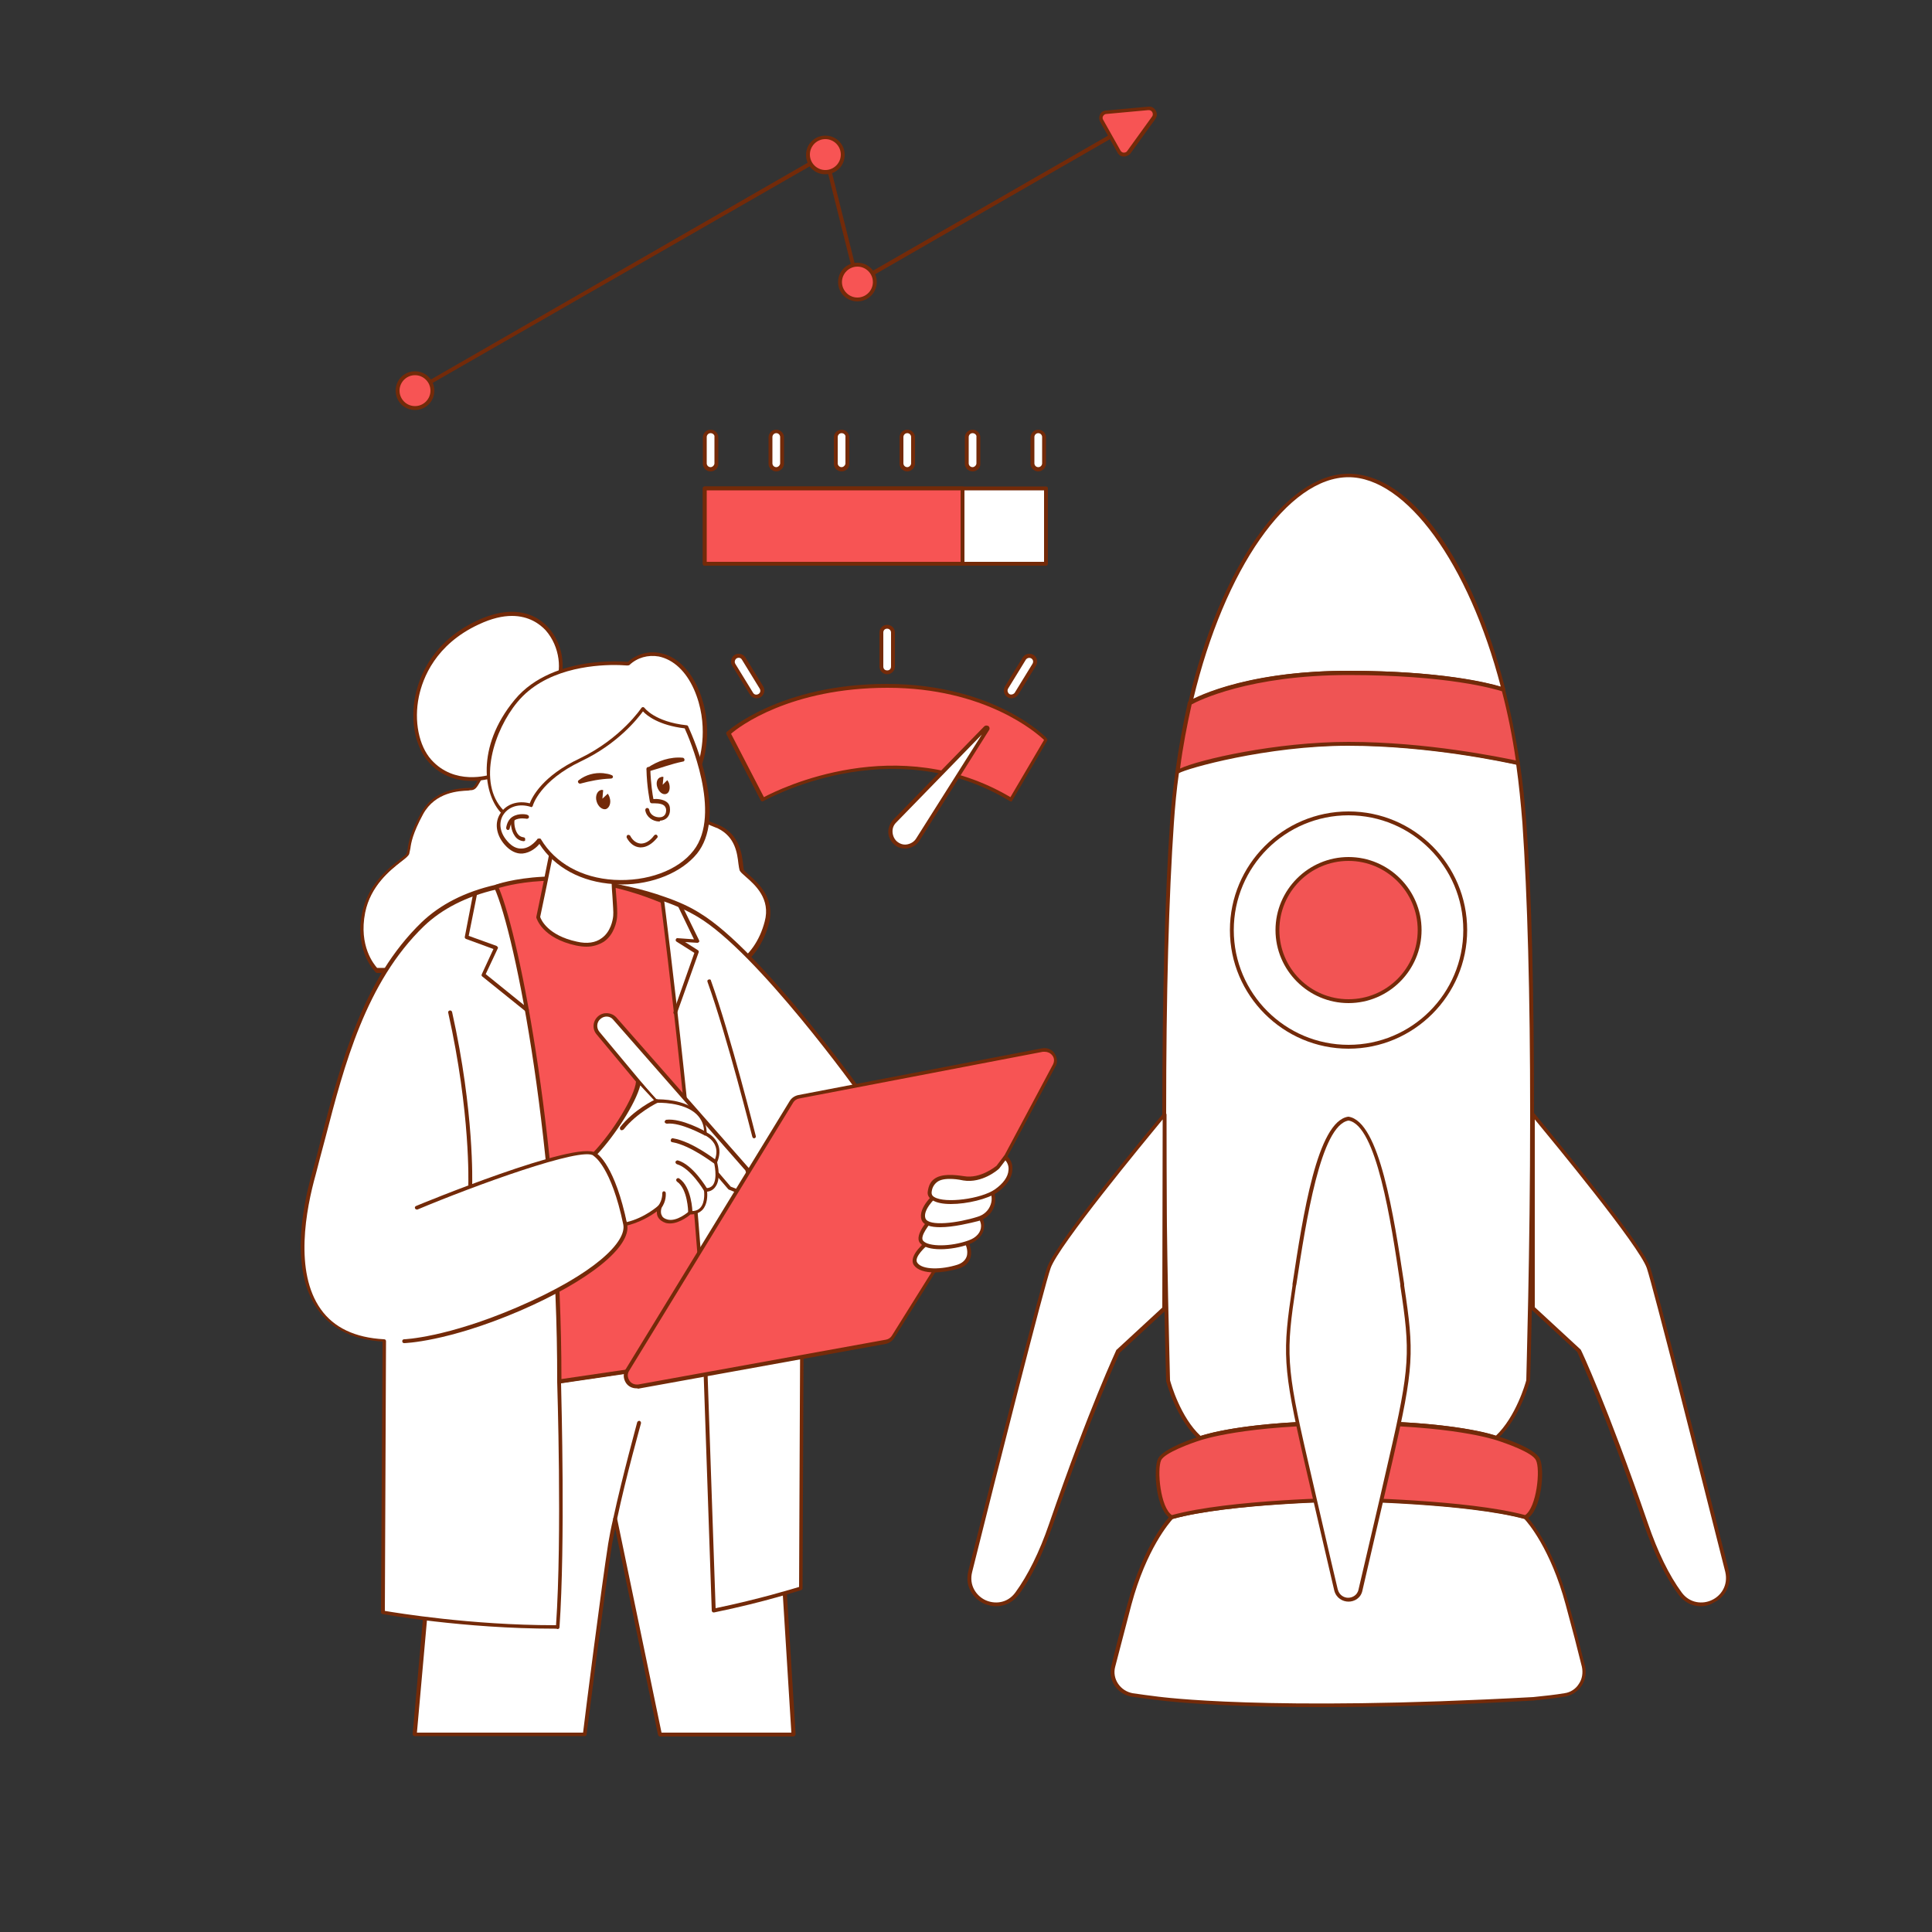 <svg transform="scale(1)" version="1.1" id="_0984_Product_Development_2" xmlns="http://www.w3.org/2000/svg" xmlns:xlink="http://www.w3.org/1999/xlink" x="0px" y="0px" viewBox="0 0 500 500" xml:space="preserve" class="show_show__wrapper__graphic__5Waiy "><rect x="0" y="0" width="500" height="500" fill="#333333" stroke="none"/><title>React</title><style type="text/css">
	.st0{fill:#FFFFFF;}
	.st1{fill:#732A09;}
	.st2{fill:#F75454;}
	.st3{fill:#F25454;}
	.st4{fill:#EF5454;}
</style><g id="character"><path class="st0" d="M205.4,448.9h-34.6l-11.6-55.8c-0.5,2.3-0.9,4.5-1.3,6.5c-1.9,11.5-6.6,49.3-6.6,49.3h-44l9.1-101.8l82.4-4.3
		L205.4,448.9z"></path><path class="st1" d="M205.4,449.4h-34.6c-0.2,0-0.4-0.2-0.5-0.4l-11.1-53.5c-0.3,1.6-0.6,2.9-0.8,4.1c-1.8,11.3-6.5,48.9-6.6,49.3
		c0,0.2-0.2,0.4-0.5,0.4h-44c-0.1,0-0.3-0.1-0.4-0.2c-0.1-0.1-0.1-0.2-0.1-0.4l9.1-101.8c0-0.2,0.2-0.4,0.5-0.5l82.4-4.3
		c0.3,0,0.5,0.2,0.5,0.5l6.6,106.1c0,0.1,0,0.3-0.1,0.4C205.6,449.3,205.5,449.4,205.4,449.4L205.4,449.4z M171.2,448.4h33.6
		l-6.5-105l-81.4,4.2l-9,100.8h43c0.5-4.3,4.8-38.2,6.5-48.9c0.3-1.8,0.7-4,1.3-6.5c0.1-0.2,0.2-0.4,0.5-0.4l0,0
		c0.2,0,0.4,0.2,0.5,0.4L171.2,448.4L171.2,448.4z"></path><path class="st0" d="M186.1,214.1l-47.8-19.5c0,0-8.3-1.1-11.7,3.6s-3.3,5.9-4.5,6.1s-9.1-0.5-12.8,6.4s-3.1,8.9-3.6,10.4
		s-9.4,5.5-11.4,15.3c-2,9.8,3.4,14.9,3.4,14.9l78.3-0.3c13.8,3.9,20.4-4,22.5-12.2c2.1-8.1-5.9-12.1-6.5-13.6
		S192.2,217,186.1,214.1"></path><path class="st1" d="M182.7,252.5c-2.1,0-4.4-0.3-6.9-1l-78.2,0.3l0,0c-0.1,0-0.2,0-0.3-0.1c-0.2-0.2-5.6-5.4-3.6-15.4
		c1.5-7.4,6.8-11.6,9.7-13.8c0.8-0.6,1.7-1.3,1.8-1.6c0.1-0.4,0.2-0.8,0.3-1.2c0.2-1.5,0.6-4,3.4-9.2c3.4-6.3,10-6.5,12.5-6.6
		c0.3,0,0.5,0,0.7,0c0.4-0.1,0.6-0.3,1.4-1.7c0.6-0.9,1.4-2.3,2.8-4.2c3.5-4.8,11.8-3.9,12.2-3.8c0,0,0.1,0,0.1,0l47.8,19.5h0
		c5,2.4,5.6,7.3,5.9,9.9c0.1,0.6,0.1,1.2,0.2,1.5c0.1,0.2,0.7,0.8,1.3,1.3c2.4,2.1,6.9,6.1,5.2,12.6c-1.4,5.2-4.3,9.4-8.2,11.6
		C188.4,251.8,185.7,252.5,182.7,252.5L182.7,252.5z M175.9,250.4c0,0,0.1,0,0.1,0c5.6,1.6,10.4,1.3,14.2-0.9c3.6-2.1,6.4-6,7.7-11
		c1.6-5.9-2.5-9.5-4.9-11.6c-0.8-0.7-1.4-1.2-1.6-1.7c-0.1-0.4-0.2-0.9-0.3-1.7c-0.3-2.6-0.8-6.9-5.3-9.1l-47.7-19.5
		c-0.8-0.1-8.2-0.8-11.2,3.4c-1.4,1.9-2.2,3.2-2.7,4.1c-0.8,1.4-1.2,2-2.2,2.1c-0.2,0-0.4,0-0.8,0.1c-2.3,0.1-8.5,0.3-11.7,6.1
		c-2.7,5-3.1,7.4-3.3,8.9c-0.1,0.5-0.2,1-0.3,1.4c-0.2,0.5-0.9,1.1-2.1,2c-2.8,2.2-7.9,6.2-9.3,13.2c-1.7,8.6,2.3,13.4,3.1,14.3
		L175.9,250.4L175.9,250.4L175.9,250.4z"></path><path class="st0" d="M207.7,341.6l-0.3,69.4c0,0-9.2,3-22.6,5.8l-2.2-64.7l-37.8,5.5c0,0,1.2,40.1-0.4,63.5
		c-24.1,0.1-45.2-3.7-45.2-3.7l0.4-70.5c-22.4-1.2-24.1-22-18.2-43.2c5.9-21.2,10.6-47.4,28.2-64.4c5-4.8,11.6-7.9,18.9-9.6
		c14.3-3.3,31.3-1.3,43.5,3.1c3.4,1.2,6.5,2.6,9.1,4.2c16.2,9.8,43.4,48,43.4,48L207.7,341.6L207.7,341.6z"></path><path class="st1" d="M143.5,421.5c-23.5,0-44.2-3.7-44.5-3.8c-0.2,0-0.4-0.2-0.4-0.5l0.4-70c-7.5-0.5-13.1-3.2-16.7-8.2
		c-6.8-9.5-4.6-24.6-1.5-35.6c0.9-3.1,1.7-6.2,2.5-9.5c5-19,10.6-40.5,25.8-55.2c4.8-4.6,11.2-7.9,19.1-9.7
		c15.7-3.7,32.9-0.8,43.8,3.1c3.5,1.2,6.6,2.6,9.1,4.2c16.1,9.7,43.2,47.8,43.5,48.2c0.1,0.1,0.1,0.3,0.1,0.4l-16.7,56.8l-0.3,69.3
		c0,0.2-0.1,0.4-0.3,0.5c-0.1,0-9.4,3.1-22.6,5.8c-0.1,0-0.3,0-0.4-0.1c-0.1-0.1-0.2-0.2-0.2-0.4l-2.2-64.2l-36.8,5.4
		c0.1,4.5,1.1,41.3-0.4,63.1c0,0.3-0.2,0.5-0.5,0.5C144.1,421.5,143.8,421.5,143.5,421.5L143.5,421.5z M99.6,416.9
		c3,0.5,22.3,3.7,43.9,3.7c0.1,0,0.3,0,0.4,0c1.6-23.2,0.3-62.6,0.3-63c0-0.2,0.2-0.5,0.4-0.5l37.8-5.5c0.1,0,0.3,0,0.4,0.1
		s0.2,0.2,0.2,0.4l2.2,64.1c11.5-2.4,19.9-5,21.6-5.5l0.3-69c0,0,0-0.1,0-0.1l16.6-56.6c-2.1-3-27.7-38.5-43.1-47.7
		c-2.5-1.5-5.5-2.9-9-4.1c-10.7-3.8-27.7-6.6-43.2-3c-7.7,1.8-14,5-18.7,9.5c-15,14.5-20.6,35.9-25.5,54.8c-0.9,3.3-1.7,6.4-2.5,9.5
		c-2.5,8.9-5.6,25.1,1.3,34.8c3.4,4.8,8.9,7.4,16.4,7.8c0.3,0,0.5,0.2,0.5,0.5L99.6,416.9L99.6,416.9z M207.3,411L207.3,411
		L207.3,411z"></path><path class="st2" d="M171.4,233.4c0,0,9.6,75.4,11.1,118.7l-37.8,5.5c0.1-59.8-10.7-115.7-16.3-128
		C128.4,229.5,146.5,222.8,171.4,233.4L171.4,233.4z"></path><path class="st1" d="M144.7,358c-0.1,0-0.2,0-0.3-0.1c-0.1-0.1-0.2-0.2-0.2-0.4c0.1-59.5-10.7-115.6-16.3-127.8
		c-0.1-0.1-0.1-0.3,0-0.4c0.1-0.1,0.2-0.2,0.3-0.3c0.2-0.1,4.7-1.7,12.3-2.1c7-0.3,18.1,0.4,31.1,5.9c0.2,0.1,0.3,0.2,0.3,0.4
		c0.1,0.8,9.7,75.9,11.1,118.7c0,0.2-0.2,0.5-0.4,0.5L144.7,358C144.8,358,144.8,358,144.7,358L144.7,358z M129.1,229.8
		c5.6,13.2,16.2,68.5,16.2,127.1l36.8-5.4c-1.5-41.5-10.4-112.8-11.1-117.9C148.9,224.4,132.2,228.9,129.1,229.8L129.1,229.8z"></path><path class="st0" d="M165.2,279.9l-10.5-12.6c-1-1.2-0.9-3,0.3-4l0,0c1.2-1,3-0.9,4,0.3l34.3,39l1.9,5.8c0.2,0.7-0.5,1.4-1.2,1.1
		l-5.2-2.1L165.2,279.9L165.2,279.9z"></path><path class="st1" d="M194.4,310.1c-0.2,0-0.4,0-0.5-0.1l-5.2-2.1c-0.1,0-0.1-0.1-0.2-0.1l-23.6-27.5l0,0l-10.5-12.6
		c-1.2-1.4-1-3.5,0.4-4.7c1.4-1.2,3.5-1,4.7,0.3l34.3,39c0.1,0,0.1,0.1,0.1,0.2l1.9,5.8c0.2,0.5,0,1.1-0.4,1.4
		C195.1,310,194.7,310.1,194.4,310.1L194.4,310.1z M189.1,307.1l5.1,2c0.2,0.1,0.3,0,0.4-0.1c0.1,0,0.2-0.2,0.1-0.4l-1.8-5.7
		l-34.2-39c-0.8-1-2.3-1.1-3.3-0.2c-1,0.8-1.1,2.3-0.3,3.3l10.5,12.6L189.1,307.1L189.1,307.1z"></path><path class="st0" d="M127.8,200.7c0,0-9.8,3.7-16.5-3.8c-6.7-7.5-5.8-27.3,12.4-35.8s24.4,9.5,20.2,16.4
		C139.8,184.4,127.8,200.7,127.8,200.7z"></path><path class="st1" d="M122.1,202.1c-3.4,0-7.8-1-11.2-4.9c-3.4-3.9-4.8-10.6-3.4-17.2c1-4.9,4.4-14,16-19.4
		c10.3-4.8,16-0.9,18.4,1.8c4.2,4.6,4.6,11.6,2.4,15.3c-4.1,6.8-16,23.1-16.1,23.3c-0.1,0.1-0.1,0.1-0.2,0.2
		C127.9,201.2,125.4,202.1,122.1,202.1L122.1,202.1z M132.5,159.4c-2.4,0-5.2,0.6-8.6,2.2c-11.2,5.2-14.5,13.9-15.5,18.7
		c-1.3,6.3,0,12.7,3.2,16.3c6,6.7,14.7,4.1,15.9,3.7c1.1-1.5,12.1-16.6,16-23.1c2-3.4,1.5-9.8-2.3-14.1
		C139.7,161.5,136.9,159.4,132.5,159.4L132.5,159.4z M127.8,200.7L127.8,200.7L127.8,200.7z"></path><path class="st0" d="M130.2,210.2c-4.7-4.6-6.4-17.1,3.4-28.9s29.1-9.6,29.1-9.6c4.2-4.1,12.9-3.9,17.5,6.4s1,19.6,1,19.6
		L130.2,210.2L130.2,210.2z"></path><path class="st1" d="M130.2,210.7c-0.1,0-0.3-0.1-0.3-0.1c-4.7-4.6-6.9-17.2,3.3-29.5c5.1-6.2,12.9-8.5,18.5-9.4
		c5.4-0.8,9.7-0.5,10.8-0.4c2.2-2,5.3-2.9,8.3-2.3c4.1,0.8,7.5,4,9.8,9c4.6,10.4,1.2,19.6,1,20c-0.1,0.1-0.2,0.3-0.4,0.3l-50.9,12.4
		C130.3,210.7,130.2,210.7,130.2,210.7L130.2,210.7z M159.1,172.1c-6,0-18.2,1.1-25.2,9.6c-6,7.2-10.5,20.9-3.6,28l50.4-12.3
		c0.5-1.5,2.9-9.9-1.1-19c-2.1-4.7-5.3-7.7-9.1-8.5c-2.8-0.5-5.6,0.3-7.6,2.2c-0.1,0.1-0.3,0.1-0.4,0.1
		C162.5,172.3,161.2,172.1,159.1,172.1z"></path><path class="st0" d="M143.8,214.9c-1.6,8.8-4.5,22.4-4.5,22.4s1.3,5,9.9,6.9c8.6,1.8,9.8-5.5,10-7c0.2-1.5-0.4-6.6-0.4-8.3
		S143.8,214.9,143.8,214.9L143.8,214.9z"></path><path class="st1" d="M151.8,245c-0.8,0-1.7-0.1-2.7-0.3c-8.8-1.9-10.2-7-10.3-7.2c0-0.1,0-0.1,0-0.2c0-0.1,2.9-13.7,4.5-22.4
		c0-0.2,0.2-0.3,0.3-0.4s0.3,0,0.5,0.1c4.6,3.7,15.2,12.6,15.2,14.3c0,0.7,0.1,1.9,0.2,3.2c0.2,2.1,0.3,4.2,0.2,5.2
		c-0.1,1.3-0.8,4.6-3.4,6.4C155,244.5,153.5,245,151.8,245L151.8,245z M139.8,237.3c0.2,0.7,2,4.8,9.5,6.4c2.6,0.6,4.8,0.3,6.4-0.9
		c2.3-1.6,2.9-4.6,3-5.8c0.1-0.9-0.1-3-0.2-5c-0.1-1.3-0.2-2.6-0.2-3.3c-0.2-1.1-7.2-7.3-14.1-13C142.6,224,140.1,235.9,139.8,237.3
		L139.8,237.3z"></path><path class="st0" d="M177.5,188.1c0,0,10.5,22,2.4,32.4c-8.2,10.4-31.7,11.5-40.3-3c0,0-4.1,5.9-8.7,0.7c-4.6-5.2-0.2-11.8,6.5-9.7
		c0,0,1.7-6.5,12.8-11.8c11.1-5.3,16.2-13.3,16.2-13.3S168.9,187.1,177.5,188.1L177.5,188.1z"></path><path class="st1" d="M160.9,228.9c-0.7,0-1.3,0-2-0.1c-8.4-0.5-15.4-4.3-19.3-10.4c-0.7,0.9-2.3,2.3-4.4,2.5
		c-1.6,0.1-3.2-0.7-4.6-2.3c-2.2-2.5-2.7-5.7-1.1-8.1c1.5-2.4,4.5-3.4,7.6-2.6c0.6-1.6,3.3-7.1,12.9-11.6c10.8-5.2,16-13.1,16-13.1
		c0.1-0.1,0.2-0.2,0.4-0.2c0.2,0,0.3,0.1,0.4,0.2c0,0,2.6,3.6,10.9,4.5c0.2,0,0.3,0.1,0.4,0.3c0,0.1,2.7,5.6,4.3,12.4
		c2.2,9.2,1.5,16.1-2,20.5C176.4,225.8,168.9,228.9,160.9,228.9L160.9,228.9z M139.6,217C139.6,217,139.6,217,139.6,217
		c0.2,0,0.4,0.1,0.4,0.2c3.7,6.2,10.6,10,18.9,10.5c8.5,0.5,16.6-2.4,20.6-7.6c7.4-9.5-1.2-29.2-2.3-31.6c-6.7-0.8-9.8-3.3-10.8-4.4
		c-1.4,1.9-6.5,8.4-16,12.9c-10.7,5.1-12.5,11.4-12.5,11.5c0,0.1-0.1,0.2-0.2,0.3s-0.3,0.1-0.4,0c-2.9-0.9-5.6-0.1-7,2
		c-1.1,1.6-1.3,4.3,1,6.9c1.2,1.4,2.5,2,3.8,1.9c2.4-0.1,4.1-2.6,4.1-2.6C139.3,217.1,139.4,217,139.6,217L139.6,217z"></path><path class="st1" d="M158,201.5c-2.7,0.1-5.2,0.6-7.8,1.3c-0.5,0.1-0.9-0.6-0.4-0.9c1.8-1.4,4.1-2,6.3-1.8c0.8,0.1,1.5,0.2,2.2,0.5
		c0.3,0.1,0.4,0.4,0.3,0.6C158.5,201.4,158.3,201.5,158,201.5L158,201.5L158,201.5z"></path><path class="st1" d="M176.7,197.1c-3,0.6-5.8,1.7-8.7,2.5c-0.5,0.2-0.9-0.6-0.4-0.9c2.6-1.8,5.9-2.9,9.1-2.6
		C177.3,196.2,177.3,197.1,176.7,197.1L176.7,197.1L176.7,197.1z"></path><path class="st1" d="M170.6,212.6c-1.6,0-3.3-1.1-3.6-2.9c0-0.3,0.1-0.5,0.4-0.6c0.3,0,0.5,0.1,0.6,0.4c0.2,1.4,1.6,2.1,2.8,2
		c0.5,0,1.6-0.3,1.6-1.8c0-0.5-0.2-0.9-0.5-1.2c-0.8-0.7-2.5-0.6-3.1-0.6c-0.3,0-0.5-0.1-0.6-0.4c0-0.1-0.8-3.7-0.9-8.5
		c0-0.3,0.2-0.5,0.5-0.5c0.3,0,0.5,0.2,0.5,0.5c0.1,3.7,0.6,6.8,0.8,7.8c0.8-0.1,2.5,0,3.5,0.8c0.6,0.5,0.8,1.1,0.8,2
		c0,1.6-1,2.7-2.6,2.8C170.8,212.6,170.7,212.6,170.6,212.6L170.6,212.6z"></path><path class="st1" d="M154.4,207.4c0.4,1.4,1.5,2.2,2.4,2c0.9-0.3,1.4-1.6,1-2.9c-0.1-0.4-0.3-0.8-0.5-1.1l-1.4,1.3l0.2-2.2
		c-0.2-0.1-0.5-0.1-0.7,0C154.5,204.8,154,206.1,154.4,207.4L154.4,207.4z"></path><path class="st1" d="M170.1,203.7c0.4,1.2,1.3,2,2.2,1.8s1.2-1.4,0.9-2.6c-0.1-0.4-0.3-0.7-0.5-1l-1.2,1.2l0.2-2
		c-0.2-0.1-0.4-0.1-0.6,0C170.1,201.3,169.7,202.5,170.1,203.7L170.1,203.7z"></path><path class="st1" d="M165.9,219.3c-0.1,0-0.2,0-0.3,0c-1.4-0.1-2.6-1-3.4-2.5c-0.1-0.2,0-0.6,0.2-0.7c0.2-0.1,0.6,0,0.7,0.2
		c0.6,1.2,1.6,1.9,2.6,2c1.2,0.1,2.5-0.6,3.6-2.1c0.2-0.2,0.5-0.3,0.7-0.1s0.3,0.5,0.1,0.7C168.8,218.4,167.3,219.3,165.9,219.3
		L165.9,219.3z"></path><path class="st1" d="M131.5,214.8C131.5,214.8,131.4,214.8,131.5,214.8c-0.4,0-0.5-0.3-0.5-0.6c0.2-1.2,0.7-2.2,1.6-2.8
		c1.7-1.1,3.9-0.6,3.9-0.5c0.3,0.1,0.4,0.3,0.4,0.6c-0.1,0.3-0.3,0.4-0.6,0.4c0,0-1.9-0.4-3.2,0.4c-0.6,0.4-1,1.1-1.2,2.1
		C131.9,214.6,131.7,214.8,131.5,214.8L131.5,214.8z"></path><path class="st1" d="M135.5,217.7C135.5,217.7,135.5,217.7,135.5,217.7c-1-0.1-1.8-0.6-2.3-1.4c-1-1.4-1.1-3.5-0.9-4.4
		c0.1-0.3,0.4-0.4,0.6-0.4c0.3,0.1,0.4,0.4,0.3,0.6c-0.2,0.6-0.1,2.4,0.7,3.6c0.4,0.6,0.9,0.9,1.6,1c0.3,0,0.5,0.3,0.4,0.6
		C136,217.5,135.8,217.7,135.5,217.7L135.5,217.7z"></path><path class="st0" d="M153.9,298.8c5.1-5.2,11-14.7,11.4-18.8l4.7,5c0,0,12.8-0.6,12.6,8.4c0,0,5,2,2.6,7.4c0,0,1.9,7.1-2.6,7.2
		c0,0,1,6.1-3.9,5.8c0,0-3.3,3-6.1,2.2c-2.8-0.8-1.8-3.7-1.8-3.7s-3.8,3.4-9.1,4.5C161.7,316.8,158.3,301.2,153.9,298.8L153.9,298.8
		z"></path><path class="st1" d="M161.7,317.3c-0.2,0-0.4-0.2-0.5-0.4c0-0.1-3.4-15.5-7.6-17.7c-0.1-0.1-0.2-0.2-0.3-0.4c0-0.2,0-0.3,0.1-0.4
		c5.2-5.4,10.9-14.7,11.2-18.5c0-0.2,0.1-0.4,0.3-0.4c0.2-0.1,0.4,0,0.5,0.1l4.5,4.9c1.3,0,7.4,0,10.8,3.3c1.4,1.4,2.1,3.2,2.2,5.3
		c0.7,0.3,2.2,1.3,2.9,3c0.6,1.4,0.5,3-0.2,4.7c0.2,0.9,1,4.5-0.5,6.4c-0.5,0.7-1.2,1.1-2.1,1.2c0.1,1,0.1,3.3-1.2,4.7
		c-0.8,0.8-1.8,1.2-3.1,1.2c-0.7,0.6-3.7,2.9-6.4,2.2c-0.9-0.3-1.6-0.8-2-1.5c-0.3-0.5-0.3-1-0.3-1.5c-1.5,1.1-4.5,3-8.3,3.8
		C161.8,317.3,161.8,317.3,161.7,317.3L161.7,317.3z M154.6,298.7c3.9,3,6.9,14.9,7.5,17.6c4.8-1.1,8.3-4.3,8.3-4.3
		c0.2-0.1,0.4-0.2,0.6,0c0.2,0.1,0.3,0.4,0.2,0.6c0,0-0.4,1.2,0.1,2c0.2,0.5,0.7,0.8,1.4,1c2.5,0.7,5.6-2.1,5.6-2.1
		c0.1-0.1,0.2-0.1,0.4-0.1c1.1,0.1,2-0.2,2.6-0.9c1.3-1.5,0.9-4.3,0.9-4.4c0-0.1,0-0.3,0.1-0.4s0.2-0.2,0.4-0.2
		c0.8,0,1.4-0.3,1.8-0.8c1.3-1.8,0.3-5.7,0.3-5.8c0-0.1,0-0.2,0-0.3c0.7-1.5,0.8-2.9,0.3-4.1c-0.7-1.8-2.6-2.6-2.6-2.7
		c-0.2-0.1-0.3-0.3-0.3-0.5c0.1-2-0.6-3.6-1.9-4.9c-3.4-3.3-10.2-3-10.2-3c-0.1,0-0.3,0-0.4-0.2l-4-4.3
		C164.5,285.6,159.1,293.9,154.6,298.7L154.6,298.7z"></path><path class="st1" d="M160.9,292.5c-0.1,0-0.2,0-0.3-0.1c-0.2-0.2-0.2-0.5-0.1-0.7c3.5-4.5,8.9-7.1,9.2-7.2c0.2-0.1,0.6,0,0.7,0.2
		s0,0.5-0.2,0.7c-0.1,0-5.4,2.6-8.8,6.9C161.2,292.4,161.1,292.5,160.9,292.5L160.9,292.5z"></path><path class="st1" d="M182.5,293.9c-0.1,0-0.2,0-0.2-0.1c-0.1,0-6.1-3.4-9.7-3c-0.3,0-0.5-0.2-0.6-0.4c0-0.3,0.2-0.5,0.4-0.6
		c4-0.5,10.1,3,10.3,3.1c0.2,0.1,0.3,0.4,0.2,0.7C182.9,293.8,182.7,293.8,182.5,293.9L182.5,293.9z"></path><path class="st1" d="M185.1,301.2c-0.1,0-0.2,0-0.3-0.1c-0.1,0-6.1-4.7-10.8-5.5c-0.3,0-0.5-0.3-0.4-0.6s0.3-0.5,0.6-0.4
		c4.9,0.8,10.9,5.5,11.2,5.7c0.2,0.2,0.3,0.5,0.1,0.7C185.4,301.2,185.3,301.2,185.1,301.2L185.1,301.2z"></path><path class="st1" d="M182.6,308.4c-0.2,0-0.3-0.1-0.4-0.2c0-0.1-3.5-5.9-7-6.9c-0.3-0.1-0.4-0.4-0.4-0.6c0.1-0.3,0.4-0.4,0.6-0.4
		c3.9,1.1,7.4,7,7.6,7.3c0.1,0.2,0.1,0.5-0.2,0.7C182.7,308.4,182.6,308.4,182.6,308.4L182.6,308.4z"></path><path class="st1" d="M178.6,314.2c-0.3,0-0.5-0.2-0.5-0.5c0-0.1-0.1-6-2.9-7.9c-0.2-0.2-0.3-0.5-0.1-0.7c0.1-0.2,0.5-0.3,0.7-0.1
		c3.2,2.2,3.4,8.4,3.4,8.7C179.1,314,178.9,314.2,178.6,314.2L178.6,314.2L178.6,314.2z"></path><path class="st1" d="M170.8,312.8c-0.1,0-0.2,0-0.3-0.1c-0.2-0.2-0.3-0.5-0.1-0.7c1.1-1.5,1-3.2,1-3.2c0-0.3,0.2-0.5,0.4-0.5
		c0.3,0,0.5,0.2,0.5,0.5c0,0.1,0.2,2.1-1.2,3.9C171.1,312.7,170.9,312.8,170.8,312.8L170.8,312.8z"></path><path class="st2" d="M260.1,299.5l12.7-23.8c1.1-2-0.7-4.5-3-4l-63.1,12.1c-0.8,0.1-1.4,0.6-1.8,1.3l-42.5,69.5
		c-1.2,2,0.5,4.6,2.9,4.2l64.1-11.6c0.8-0.1,1.4-0.6,1.9-1.2L260.1,299.5L260.1,299.5z"></path><path class="st1" d="M164.7,359.3c-1.1,0-2.1-0.5-2.7-1.4c-0.7-1.1-0.8-2.4-0.1-3.5l42.5-69.5c0.5-0.8,1.3-1.3,2.2-1.5l63.1-12.1
		c1.2-0.2,2.5,0.2,3.2,1.3s0.9,2.4,0.2,3.5l-12.7,23.8c0,0,0,0,0,0l-29,46.4c-0.5,0.8-1.3,1.3-2.2,1.5l-64.1,11.6
		C165.1,359.3,164.9,359.3,164.7,359.3L164.7,359.3z M270.4,272.2c-0.1,0-0.3,0-0.5,0l-63.1,12.1c-0.6,0.1-1.2,0.5-1.5,1l-42.5,69.5
		c-0.5,0.8-0.4,1.7,0.1,2.5s1.4,1.1,2.3,1l64.1-11.6c0.6-0.1,1.2-0.5,1.5-1l29-46.4l12.7-23.8c0.4-0.8,0.4-1.7-0.2-2.4
		C271.8,272.5,271.1,272.2,270.4,272.2L270.4,272.2z M260.1,299.5L260.1,299.5L260.1,299.5z"></path><path class="st0" d="M249.1,320.4c1.7,1.1,3.2,6.1-1.2,7.4s-9.6,1.5-11-0.7s3.8-6.1,3.8-6.1L249.1,320.4L249.1,320.4z"></path><path class="st1" d="M241.8,329.3c-2.4,0-4.4-0.6-5.3-1.9c-1.6-2.5,3.3-6.3,3.9-6.8c0.1-0.1,0.2-0.1,0.3-0.1l8.4-0.6
		c0.1,0,0.2,0,0.3,0.1c1.1,0.7,2.1,2.8,1.9,4.8c-0.2,1.7-1.4,3-3.2,3.5C246,328.9,243.8,329.3,241.8,329.3L241.8,329.3z
		 M240.9,321.5c-1.3,1-4.5,3.9-3.5,5.3c1.3,1.9,6.3,1.8,10.4,0.5c1.8-0.6,2.4-1.8,2.5-2.7c0.2-1.6-0.6-3.2-1.3-3.8L240.9,321.5
		L240.9,321.5z"></path><path class="st0" d="M252.2,313.9c2.8,1.2,3.4,5.9-1.4,7.6c-4.7,1.7-10.9,1.8-12.3-0.1s3.1-6.5,3.1-6.5L252.2,313.9L252.2,313.9z"></path><path class="st1" d="M243.4,323.3c-2.4,0-4.4-0.5-5.3-1.6c-1.7-2.1,2.6-6.6,3.1-7.1c0.1-0.1,0.2-0.1,0.3-0.1l10.6-1.1
		c0.1,0,0.2,0,0.2,0c1.5,0.6,2.5,2.2,2.4,3.9c0,2-1.5,3.8-3.9,4.7C248.6,322.8,245.8,323.3,243.4,323.3L243.4,323.3z M241.8,315.4
		c-1.4,1.5-3.8,4.6-2.9,5.7c1.3,1.6,7.2,1.6,11.8-0.1c2-0.7,3.2-2.1,3.2-3.7c0-1.2-0.7-2.4-1.7-2.9L241.8,315.4L241.8,315.4z"></path><path class="st0" d="M256.1,307c1.9,2.6,1.4,7.1-2.9,8.4s-13.1,3-14.1,0.1s3.6-6.7,3.6-6.7L256.1,307z"></path><path class="st1" d="M243.3,317.6c-2.4,0-4.3-0.5-4.8-1.9c-1.1-3.2,3.6-7.1,3.8-7.2c0.1-0.1,0.2-0.1,0.2-0.1l13.4-1.8
		c0.2,0,0.4,0,0.5,0.2c1.1,1.5,1.5,3.6,0.9,5.4c-0.6,1.8-2,3.2-4.1,3.8C251.2,316.5,246.8,317.6,243.3,317.6L243.3,317.6z
		 M242.9,309.3c-1.3,1.1-4.1,4-3.4,6c0.8,2.2,8.5,1.2,13.5-0.4c1.7-0.5,2.9-1.7,3.4-3.2c0.5-1.4,0.2-3-0.6-4.2L242.9,309.3
		L242.9,309.3z"></path><path class="st0" d="M258.2,302c0,0-4.1,3.6-8.8,2.9c-4.8-0.8-8.3-0.5-8.8,3.6s12.6,2.8,17.2-0.4c4.6-3.2,4.3-6.9,2.3-8.6
		L258.2,302L258.2,302z"></path><path class="st1" d="M246.1,311.6c-2,0-3.7-0.3-4.8-1c-1.1-0.7-1.3-1.5-1.2-2.2c0.2-1.5,0.7-2.6,1.7-3.3c1.9-1.4,5.1-1.1,7.7-0.7
		c4.2,0.7,8-2.4,8.4-2.7l1.9-2.5c0.1-0.1,0.2-0.2,0.3-0.2c0.1,0,0.3,0,0.4,0.1c1.1,0.9,1.6,2.2,1.5,3.7c-0.1,2-1.5,4.1-3.9,5.8
		C255.6,310.3,250.3,311.6,246.1,311.6L246.1,311.6z M245.8,305.1c-1.6,0-2.7,0.3-3.4,0.9c-0.7,0.6-1.2,1.4-1.3,2.6
		c0,0.3,0,0.8,0.7,1.2c2.8,1.7,12.1,0.5,15.7-2c2.1-1.5,3.4-3.2,3.5-5c0.1-0.9-0.2-1.8-0.8-2.5l-1.6,2.1c0,0,0,0-0.1,0.1
		c-0.2,0.2-4.3,3.8-9.2,3C247.9,305.2,246.8,305.1,245.8,305.1L245.8,305.1z M258.2,302L258.2,302L258.2,302z"></path><path class="st1" d="M121.7,307.1L121.7,307.1c-0.3,0-0.5-0.2-0.5-0.5c0-0.2,0.6-18.6-5.2-44.5c-0.1-0.3,0.1-0.5,0.4-0.6
		c0.3,0,0.5,0.1,0.6,0.4c5.8,26,5.2,44.5,5.2,44.7C122.2,306.9,121.9,307.1,121.7,307.1L121.7,307.1z"></path><path class="st0" d="M107.9,312.5c10.6-4.4,42.6-16.7,46-13.8c0,0,4.6,2.5,7.9,18.1c1.1,5.3-9,13.9-27.7,22
		c-18.7,8.1-29.5,8.3-29.5,8.3"></path><path class="st1" d="M104.6,347.6c-0.3,0-0.5-0.2-0.5-0.5c0-0.3,0.2-0.5,0.5-0.5c0.1,0,10.9-0.4,29.3-8.3
		c20.2-8.7,28.3-17,27.4-21.4c-3.1-15-7.6-17.7-7.6-17.7c0,0-0.1,0-0.1-0.1c-2.8-2.5-31,7.8-45.5,13.9c-0.2,0.1-0.6,0-0.7-0.3
		c-0.1-0.2,0-0.5,0.3-0.6c0.4-0.2,41.9-17.3,46.5-13.7c0.6,0.3,5,3.4,8.1,18.4c1.2,5.8-9.8,14.7-27.9,22.5
		C115.7,347.3,104.7,347.6,104.6,347.6L104.6,347.6L104.6,347.6z"></path><path class="st1" d="M195.2,294.6c-0.2,0-0.4-0.1-0.5-0.4c-0.1-0.3-6.5-25.9-11.6-40.1c-0.1-0.3,0-0.5,0.3-0.6
		c0.3-0.1,0.6,0,0.6,0.3c5.1,14.2,11.5,39.9,11.6,40.2c0.1,0.3-0.1,0.5-0.4,0.6C195.3,294.6,195.2,294.6,195.2,294.6L195.2,294.6z"></path><path class="st1" d="M136.4,261.9c-0.1,0-0.2,0-0.3-0.1l-11.3-9.1c-0.2-0.1-0.2-0.4-0.1-0.6l3-6.5l-7.1-2.6
		c-0.2-0.1-0.4-0.3-0.3-0.6l2.2-11.4c0.1-0.3,0.3-0.4,0.6-0.4s0.4,0.3,0.4,0.6l-2.2,11l7.2,2.6c0.1,0.1,0.2,0.1,0.3,0.3
		c0.1,0.1,0.1,0.3,0,0.4l-3.1,6.6l11,8.9c0.2,0.2,0.2,0.5,0.1,0.7C136.7,261.8,136.5,261.9,136.4,261.9L136.4,261.9z"></path><path class="st1" d="M174.8,262.5c-0.1,0-0.1,0-0.2,0c-0.3-0.1-0.4-0.4-0.3-0.6l5.4-15.3l-4.6-2.9c-0.2-0.1-0.3-0.4-0.2-0.6
		c0.1-0.2,0.3-0.4,0.5-0.3l4.2,0.3l-4.1-8.5c-0.1-0.2,0-0.6,0.2-0.7s0.6,0,0.7,0.2l4.5,9.2c0.1,0.2,0.1,0.4,0,0.5s-0.3,0.2-0.4,0.2
		l-3.2-0.2l3.3,2.1c0.2,0.1,0.3,0.4,0.2,0.6l-5.6,15.7C175.3,262.4,175.1,262.5,174.8,262.5L174.8,262.5z"></path><path class="st1" d="M159.2,393.6c0,0-0.1,0-0.1,0c-0.3-0.1-0.4-0.3-0.4-0.6c2.4-11.1,6.2-24.8,6.2-24.9c0.1-0.3,0.4-0.4,0.6-0.4
		c0.3,0.1,0.4,0.4,0.4,0.6c0,0.1-3.9,13.8-6.2,24.8C159.6,393.4,159.4,393.6,159.2,393.6L159.2,393.6z"></path></g><g id="rocket"><path class="st0" d="M349,174.2c-28.3,0-41,7.8-41,7.8c8.4-36.1,25.7-58.9,41-58.9s31.5,21.4,40.1,55.5
		C389.1,178.5,377.3,174.2,349,174.2L349,174.2z"></path><path class="st1" d="M308,182.5c-0.1,0-0.2,0-0.3-0.1c-0.2-0.1-0.2-0.3-0.2-0.5c8.1-34.9,25.2-59.3,41.5-59.3s32.3,23,40.6,55.9
		c0,0.2,0,0.4-0.1,0.5c-0.1,0.1-0.3,0.2-0.5,0.1c-0.1,0-12.1-4.3-40-4.3s-40.6,7.7-40.7,7.8C308.2,182.5,308.1,182.5,308,182.5
		L308,182.5z M349,123.5c-15.6,0-32.1,23.6-40.2,57.5c3.5-1.8,16.5-7.4,40.2-7.4s36.2,3.1,39.4,4.1
		C380.1,145.8,363.9,123.5,349,123.5L349,123.5z"></path><path class="st0" d="M396.6,288.3v0.2c0,37-1,68.8-1,68.8s-2.6,9.8-8.3,14.9c0,0-10.8-4-38.4-4s-38.4,4-38.4,4
		c-5.7-5.2-8.3-14.9-8.3-14.9s-1-31.8-1-68.8v-0.2c0-25.5,0.5-53.5,2-75.3c0.3-4.5,0.8-8.9,1.4-13.1c0.1-0.8,21.4-7.3,44.2-7.3
		s43.9,5,43.9,5c0.7,5,1.3,10.1,1.7,15.5C396.1,234.8,396.6,262.8,396.6,288.3L396.6,288.3z"></path><path class="st1" d="M387.3,372.6c-0.1,0-0.1,0-0.2,0c-0.1,0-11.1-3.9-38.2-3.9s-38.1,3.9-38.2,3.9c-0.2,0.1-0.4,0-0.5-0.1
		c-5.8-5.2-8.3-14.7-8.4-15.1c0,0,0-0.1,0-0.1c0-0.3-1-32.2-1-68.8v-0.2c0-31.1,0.7-56.5,2-75.4c0.3-4.5,0.8-8.9,1.4-13.2
		c0.2-1.6,23.2-7.8,44.7-7.8s43.8,4.9,44,5c0.2,0.1,0.4,0.2,0.4,0.4c0.8,5.1,1.3,10.4,1.7,15.5c1.4,18.9,2,44.2,2,75.3v0.2
		c0,36.6-1,68.5-1,68.8c0,0,0,0.1,0,0.1c-0.1,0.4-2.7,10-8.4,15.1C387.6,372.6,387.5,372.6,387.3,372.6L387.3,372.6z M302.8,357.2
		c0.2,0.8,2.7,9.6,7.9,14.4c1.9-0.6,13-3.9,38.2-3.9s36.3,3.2,38.2,3.9c5.2-4.9,7.7-13.6,7.9-14.4c0-1.6,1-32.9,1-68.7v-0.2
		c0-31.1-0.7-56.4-2-75.3c-0.4-5-0.9-10.1-1.6-15.1c-2.8-0.6-22.5-4.9-43.5-4.9s-41.9,5.9-43.8,7.1c-0.6,4.2-1,8.5-1.3,12.9
		c-1.3,18.8-2,44.1-2,75.3v0.2C301.8,324.3,302.8,355.6,302.8,357.2L302.8,357.2z M395.6,357.2L395.6,357.2L395.6,357.2z
		 M305.2,199.9C305.2,199.9,305.2,199.9,305.2,199.9C305.2,199.9,305.2,199.9,305.2,199.9z"></path><path class="st0" d="M434.8,412.4c-2.9-4-6-9.7-8.8-17.9c-10.7-31-17.4-45-17.4-45l-12-11v-50.2c0,0,27.7,33.1,30,39.7
		c1.7,4.9,14,53.5,20.4,78.6C448.8,413.9,439.2,418.4,434.8,412.4L434.8,412.4z"></path><path class="st1" d="M440.2,415.7c-2.1,0-4.2-0.9-5.8-3l0,0c-3.3-4.5-6.3-10.6-8.9-18c-10.2-29.4-16.8-43.6-17.3-44.8l-11.9-11
		c-0.1-0.1-0.2-0.2-0.2-0.4v-50.2c0-0.2,0.1-0.4,0.3-0.5c0.2-0.1,0.4,0,0.5,0.1c1.1,1.4,27.7,33.2,30.1,39.9
		c1.7,4.8,13.5,51.4,20.4,78.6c1,4-1.3,7.2-4,8.4C442.5,415.4,441.3,415.7,440.2,415.7L440.2,415.7z M435.2,412.1
		c2.1,2.9,5.5,3.1,7.8,2c2.4-1.1,4.3-3.8,3.5-7.3c-6.9-27.3-18.7-73.8-20.3-78.6c-2-5.8-24.3-32.8-29-38.5v48.6l11.8,10.9
		c0,0,0.1,0.1,0.1,0.1c0.1,0.1,6.8,14.3,17.4,45C429,401.6,431.9,407.6,435.2,412.1L435.2,412.1L435.2,412.1z"></path><path class="st0" d="M301.4,288.3v50.2l-12,11c0,0-6.7,13.9-17.4,45c-2.8,8.1-5.8,13.9-8.8,17.9c-4.4,6.1-14,1.6-12.1-5.7
		c6.3-25.1,18.6-73.7,20.4-78.6C273.7,321.4,301.3,288.3,301.4,288.3L301.4,288.3z"></path><path class="st1" d="M257.8,415.7c-1.1,0-2.3-0.3-3.2-0.7c-2.7-1.3-5-4.4-4-8.4c6.9-27.3,18.7-73.8,20.4-78.6
		c2.3-6.7,28.9-38.5,30.1-39.9c0.1-0.2,0.4-0.2,0.5-0.1c0.2,0.1,0.3,0.3,0.3,0.5v50.2c0,0.1-0.1,0.3-0.2,0.4l-11.9,11
		c-0.6,1.2-7.2,15.4-17.4,44.8c-2.6,7.4-5.5,13.5-8.9,18C262,414.8,259.8,415.7,257.8,415.7L257.8,415.7z M300.9,289.7
		c-4.7,5.7-27,32.7-29,38.5c-1.7,4.8-13.5,51.3-20.3,78.6c-0.9,3.5,1.1,6.2,3.4,7.3c2.4,1.1,5.7,0.9,7.8-2
		c3.2-4.4,6.2-10.4,8.7-17.7c10.6-30.7,17.4-44.9,17.4-45c0-0.1,0.1-0.1,0.1-0.1l11.8-10.9L300.9,289.7L300.9,289.7z"></path><path class="st0" d="M409.8,431.3c0.9,3.4-1.4,6.8-4.9,7.3c-2.1,0.3-4.8,0.7-8.1,1c-70.2,3.8-97-0.1-97-0.1c-2.7-0.3-5-0.6-6.8-0.9
		c-3.5-0.5-5.8-3.9-4.9-7.3s2.2-8.8,4.2-16.1c4.3-15.9,10.9-22.6,10.9-22.6c14.9-4.1,45.8-4.6,45.8-4.6s30.9,0.4,45.8,4.6
		c0,0,6.6,6.7,10.9,22.6C407.6,422.4,408.9,427.7,409.8,431.3L409.8,431.3z"></path><path class="st1" d="M341.8,441.8c-29.4,0-41.9-1.8-42.1-1.8c-2.5-0.3-4.7-0.6-6.8-0.9c-1.8-0.3-3.4-1.3-4.4-2.8s-1.3-3.4-0.9-5.1
		c1.1-4.6,2.5-10,4.2-16.1c4.3-15.8,10.8-22.5,11-22.8c0.1-0.1,0.1-0.1,0.2-0.1c14.8-4.1,45.6-4.6,45.9-4.6c0.3,0,31.1,0.5,45.9,4.6
		c0.1,0,0.2,0.1,0.2,0.1c0.3,0.3,6.7,7,11,22.8c1.7,6.1,3.1,11.6,4.2,16.1c0.4,1.8,0.1,3.6-0.9,5.1c-1,1.5-2.6,2.5-4.4,2.8
		c-2.4,0.4-5.1,0.7-8.1,1C374.2,441.4,356,441.8,341.8,441.8L341.8,441.8z M303.5,393.1c-0.8,0.9-6.8,7.7-10.7,22.2
		c-1.6,6.1-3,11.5-4.2,16.1c-0.4,1.5-0.1,3.1,0.8,4.4c0.9,1.3,2.2,2.1,3.7,2.4c2,0.3,4.3,0.6,6.7,0.9c0.3,0,27.7,3.9,97,0.1
		c3-0.3,5.7-0.6,8.1-1c1.5-0.2,2.9-1.1,3.7-2.4c0.9-1.3,1.1-2.9,0.8-4.4l0,0c-1.1-4.5-2.5-9.9-4.2-16.1
		c-3.9-14.5-9.9-21.4-10.7-22.2c-14.8-4-45.2-4.5-45.5-4.5C348.7,388.6,318.2,389,303.5,393.1L303.5,393.1z"></path><path class="st3" d="M394.8,392.6c-14.9-4.1-45.8-4.6-45.8-4.6s-30.8,0.4-45.8,4.6c-3.5-1.9-4.4-12.4-3.2-15
		c1.2-2.6,10.6-5.5,10.6-5.5s10.8-4,38.4-4s38.4,4,38.4,4s9.4,2.9,10.6,5.5C399.2,380.2,398.3,390.8,394.8,392.6L394.8,392.6z"></path><path class="st1" d="M394.8,393.1c0,0-0.1,0-0.1,0c-14.7-4.1-45.4-4.6-45.6-4.6c-0.3,0-30.9,0.5-45.6,4.6c-0.1,0-0.3,0-0.4,0
		c-4-2.1-4.7-13-3.4-15.6c1.3-2.7,9.9-5.5,10.9-5.8c0.4-0.2,11.2-4,38.5-4s38.1,3.8,38.5,4c1,0.3,9.6,3,10.9,5.8
		c1.4,3,0.4,13.6-3.4,15.6C394.9,393.1,394.8,393.1,394.8,393.1L394.8,393.1z M349,387.6c0.3,0,30.8,0.5,45.7,4.5
		c3-2,4-11.9,2.8-14.2c-0.9-2-7.8-4.4-10.3-5.2c-0.1,0-11.1-3.9-38.2-3.9s-38.1,3.9-38.2,3.9c-2.6,0.8-9.4,3.3-10.3,5.2
		c-1.1,2.4-0.2,12.3,2.8,14.2C318.2,388,348.6,387.6,349,387.6L349,387.6z"></path><path class="st0" d="M360,377.8c-2.9,12.5-5.8,24.8-7.8,33.6c-0.8,3.4-5.6,3.4-6.4,0c-2.1-8.9-4.9-21.1-7.8-33.6
		c-5.6-24.2-5.6-27.9-3-45.1c2.6-17.1,6.3-42.1,14-43.2c7.7,1.1,11.4,26.1,14,43.2C365.6,349.9,365.6,353.6,360,377.8L360,377.8z"></path><path class="st1" d="M349,414.5L349,414.5c-1.5,0-3.2-0.9-3.7-2.9c-2.1-8.9-4.9-21.1-7.8-33.6c-5.6-24.4-5.6-28-3-45.3l0-0.4
		c2.7-17.8,6.4-42.1,14.4-43.3c0,0,0.1,0,0.1,0c8,1.2,11.7,25.5,14.4,43.3l0,0.4c2.6,17.3,2.6,20.9-3,45.3
		c-3,12.8-5.9,25.4-7.8,33.6C352.2,413.6,350.5,414.5,349,414.5L349,414.5z M349,290c-7.2,1.2-11,26-13.5,42.4l-0.1,0.4
		c-2.6,17.1-2.6,20.7,3,44.9c2.9,12.5,5.7,24.8,7.8,33.6c0.4,1.6,1.7,2.2,2.7,2.2l0,0c1,0,2.4-0.6,2.7-2.2
		c1.9-8.3,4.9-20.8,7.8-33.6l0,0c5.6-24.2,5.6-27.8,3-44.9l0-0.4C360,316,356.2,291.2,349,290L349,290z"></path><circle class="st0" cx="349" cy="240.7" r="30.2"></circle><path class="st1" d="M349,271.4c-16.9,0-30.7-13.8-30.7-30.7S332,210,349,210s30.7,13.8,30.7,30.7S365.9,271.4,349,271.4z M349,211
		c-16.4,0-29.7,13.3-29.7,29.7s13.3,29.7,29.7,29.7s29.7-13.3,29.7-29.7S365.4,211,349,211L349,211z"></path><circle class="st3" cx="349" cy="240.7" r="18.4"></circle><path class="st1" d="M349,259.6c-10.4,0-18.9-8.5-18.9-18.9s8.5-18.9,18.9-18.9s18.9,8.5,18.9,18.9S359.4,259.6,349,259.6z
		 M349,222.8c-9.9,0-17.9,8-17.9,17.9s8,17.9,17.9,17.9s17.9-8,17.9-17.9S358.8,222.8,349,222.8L349,222.8z"></path><path class="st4" d="M392.9,197.5c0,0-21.1-5-43.9-5s-44.1,6.5-44.2,7.3c0.8-6.2,1.9-12.2,3.2-17.8c0,0,12.7-7.8,41-7.8
		s40.1,4.4,40.1,4.4l0,0C390.7,184.5,391.9,190.8,392.9,197.5L392.9,197.5z"></path><path class="st1" d="M304.7,200.3C304.7,200.3,304.7,200.3,304.7,200.3c-0.3,0-0.5-0.3-0.5-0.6l0,0l0,0c0.8-6,1.9-12,3.2-17.9
		c0-0.1,0.1-0.2,0.2-0.3c0.1-0.1,13.1-7.9,41.3-7.9s40.2,4.4,40.3,4.4c0.2,0.1,0.3,0.2,0.3,0.4c1.5,6.1,2.8,12.4,3.8,19
		c0,0.2,0,0.3-0.2,0.4c-0.1,0.1-0.3,0.1-0.5,0.1c-0.2-0.1-21.3-5-43.8-5s-42.4,6.1-43.8,7.1C305.1,200.2,304.9,200.3,304.7,200.3
		L304.7,200.3z M308.4,182.3c-1.2,5.4-2.3,11-3,16.6c4.9-2.3,24.8-6.9,43.6-6.9c20.3,0,39.4,4,43.3,4.8c-0.9-6.2-2.1-12.2-3.6-17.9
		c-1.9-0.6-14-4.2-39.7-4.2S310,181.4,308.4,182.3L308.4,182.3z"></path></g><g id="indicator"><path class="st2" d="M197.4,206.9c0,0,32.9-18.9,64.2,0l9.1-15.6c0,0-13.2-13.9-41.1-13.9s-41.1,12.3-41.1,12.3L197.4,206.9
		L197.4,206.9z"></path><path class="st1" d="M261.6,207.4c-0.1,0-0.2,0-0.3-0.1c-30.7-18.6-63.3-0.2-63.7,0c-0.1,0.1-0.3,0.1-0.4,0.1
		c-0.1,0-0.2-0.1-0.3-0.2l-8.9-17.2c-0.1-0.2-0.1-0.4,0.1-0.6c0.1-0.1,13.7-12.4,41.4-12.4c14.5,0,25,3.8,31.2,7
		c6.8,3.5,10.1,6.9,10.2,7.1c0.1,0.2,0.2,0.4,0.1,0.6l-9.1,15.6c-0.1,0.1-0.2,0.2-0.3,0.2C261.7,207.4,261.7,207.4,261.6,207.4
		L261.6,207.4z M189.2,189.9l8.5,16.4c4.1-2.2,34.7-17.2,63.8,0l8.7-14.8c-2-1.9-15.3-13.5-40.5-13.5S191.2,188.1,189.2,189.9
		L189.2,189.9z"></path><path class="st0" d="M231.9,218.4L231.9,218.4c1.8,1.4,4.4,0.9,5.6-1l18-28.6c0.2-0.3-0.2-0.6-0.5-0.4l-23.6,24.2
		C229.8,214.2,230,217,231.9,218.4L231.9,218.4z"></path><path class="st1" d="M234.2,219.6c-0.9,0-1.9-0.3-2.6-0.9l0,0c-1-0.8-1.6-1.9-1.7-3.1s0.4-2.5,1.2-3.4l23.6-24.2
		c0.3-0.3,0.7-0.3,1.1-0.1c0.3,0.2,0.4,0.7,0.2,1l-18,28.6c-0.6,1-1.7,1.8-2.9,2C234.8,219.6,234.5,219.6,234.2,219.6L234.2,219.6z
		 M254.1,190.1l-22.2,22.8c-0.7,0.7-1,1.6-0.9,2.6s0.6,1.9,1.3,2.4l0,0c0.8,0.6,1.7,0.8,2.6,0.6s1.7-0.7,2.2-1.5L254.1,190.1
		L254.1,190.1z"></path><path class="st0" d="M229.6,174c-0.8,0-1.5-0.7-1.5-1.5v-8.8c0-0.8,0.7-1.5,1.5-1.5s1.5,0.7,1.5,1.5v8.8
		C231.1,173.4,230.5,174,229.6,174z"></path><path class="st1" d="M229.6,174.5c-1.1,0-2-0.9-2-2v-8.8c0-1.1,0.9-2,2-2s2,0.9,2,2v8.8C231.6,173.6,230.7,174.5,229.6,174.5z
		 M229.6,162.7c-0.6,0-1,0.4-1,1v8.8c0,0.6,0.4,1,1,1s1-0.4,1-1v-8.8C230.6,163.2,230.2,162.7,229.6,162.7z"></path><g><path class="st0" d="M261,180c-0.7-0.4-0.9-1.4-0.5-2.1l4.6-7.5c0.4-0.7,1.4-0.9,2.1-0.5c0.7,0.4,0.9,1.4,0.5,2.1l-4.6,7.5
			C262.6,180.2,261.7,180.4,261,180z"></path><path class="st1" d="M260.7,180.4c-0.9-0.6-1.2-1.8-0.6-2.8l4.6-7.5c0.6-0.9,1.8-1.2,2.8-0.6c0.9,0.6,1.2,1.8,0.6,2.8l-4.6,7.5
			C262.9,180.7,261.6,181,260.7,180.4z M266.9,170.4c-0.5-0.3-1.1-0.1-1.4,0.3l-4.6,7.5c-0.3,0.5-0.1,1.1,0.3,1.4s1.1,0.1,1.4-0.3
			l4.6-7.5C267.5,171.3,267.4,170.7,266.9,170.4z"></path></g><g><path class="st0" d="M194.5,179.5l-4.6-7.5c-0.4-0.7-0.2-1.6,0.5-2.1c0.7-0.4,1.6-0.2,2.1,0.5l4.6,7.5c0.4,0.7,0.2,1.6-0.5,2.1
			S195,180.2,194.5,179.5z"></path><path class="st1" d="M194.1,179.8l-4.6-7.5c-0.6-0.9-0.3-2.2,0.6-2.8c0.9-0.6,2.2-0.3,2.8,0.6l4.6,7.5c0.6,0.9,0.3,2.2-0.6,2.8
			C195.9,181,194.7,180.7,194.1,179.8z M190.3,171.8l4.6,7.5c0.3,0.5,0.9,0.6,1.4,0.3s0.6-0.9,0.3-1.4l-4.6-7.5
			c-0.3-0.5-0.9-0.6-1.4-0.3C190.2,170.7,190,171.3,190.3,171.8z"></path></g></g><g id="indicator-2"><rect class="st0" x="182.4" y="126.4" width="88.3" height="19.5"></rect><path class="st1" d="M270.7,146.4h-88.3c-0.3,0-0.5-0.2-0.5-0.5v-19.5c0-0.3,0.2-0.5,0.5-0.5h88.3c0.3,0,0.5,0.2,0.5,0.5v19.5
		C271.2,146.2,271,146.4,270.7,146.4z M182.9,145.4h87.3v-18.5h-87.3V145.4z"></path><rect class="st2" x="182.4" y="126.4" width="66.7" height="19.5"></rect><path class="st1" d="M249.1,146.4h-66.7c-0.3,0-0.5-0.2-0.5-0.5v-19.5c0-0.3,0.2-0.5,0.5-0.5h66.7c0.3,0,0.5,0.2,0.5,0.5v19.5
		C249.6,146.2,249.4,146.4,249.1,146.4z M182.9,145.4h65.7v-18.5h-65.7V145.4z"></path><path class="st0" d="M268.7,121.5c-0.8,0-1.5-0.7-1.5-1.5v-6.8c0-0.8,0.7-1.5,1.5-1.5s1.5,0.7,1.5,1.5v6.8
		C270.2,120.8,269.5,121.5,268.7,121.5z"></path><path class="st1" d="M268.7,122c-1.1,0-2-0.9-2-2v-6.8c0-1.1,0.9-2,2-2s2,0.9,2,2v6.8C270.7,121,269.8,122,268.7,122z M268.7,112.1
		c-0.6,0-1,0.5-1,1v6.8c0,0.6,0.5,1,1,1c0.6,0,1-0.5,1-1v-6.8C269.7,112.6,269.3,112.1,268.7,112.1z"></path><path class="st0" d="M251.7,121.5c-0.8,0-1.5-0.7-1.5-1.5v-6.8c0-0.8,0.7-1.5,1.5-1.5s1.5,0.7,1.5,1.5v6.8
		C253.3,120.8,252.6,121.5,251.7,121.5z"></path><path class="st1" d="M251.7,122c-1.1,0-2-0.9-2-2v-6.8c0-1.1,0.9-2,2-2s2,0.9,2,2v6.8C253.8,121,252.9,122,251.7,122z M251.7,112.1
		c-0.6,0-1,0.5-1,1v6.8c0,0.6,0.5,1,1,1s1-0.5,1-1v-6.8C252.8,112.6,252.3,112.1,251.7,112.1z"></path><path class="st0" d="M234.8,121.5c-0.8,0-1.5-0.7-1.5-1.5v-6.8c0-0.8,0.7-1.5,1.5-1.5s1.5,0.7,1.5,1.5v6.8
		C236.3,120.8,235.6,121.5,234.8,121.5z"></path><path class="st1" d="M234.8,122c-1.1,0-2-0.9-2-2v-6.8c0-1.1,0.9-2,2-2s2,0.9,2,2v6.8C236.8,121,235.9,122,234.8,122z M234.8,112.1
		c-0.6,0-1,0.5-1,1v6.8c0,0.6,0.5,1,1,1s1-0.5,1-1v-6.8C235.8,112.6,235.4,112.1,234.8,112.1z"></path><path class="st0" d="M217.8,121.5c-0.8,0-1.5-0.7-1.5-1.5v-6.8c0-0.8,0.7-1.5,1.5-1.5s1.5,0.7,1.5,1.5v6.8
		C219.4,120.8,218.7,121.5,217.8,121.5z"></path><path class="st1" d="M217.8,122c-1.1,0-2-0.9-2-2v-6.8c0-1.1,0.9-2,2-2s2,0.9,2,2v6.8C219.9,121,219,122,217.8,122z M217.8,112.1
		c-0.6,0-1,0.5-1,1v6.8c0,0.6,0.5,1,1,1s1-0.5,1-1v-6.8C218.9,112.6,218.4,112.1,217.8,112.1z"></path><path class="st0" d="M200.9,121.5c-0.8,0-1.5-0.7-1.5-1.5v-6.8c0-0.8,0.7-1.5,1.5-1.5s1.5,0.7,1.5,1.5v6.8
		C202.4,120.8,201.7,121.5,200.9,121.5z"></path><path class="st1" d="M200.9,122c-1.1,0-2-0.9-2-2v-6.8c0-1.1,0.9-2,2-2s2,0.9,2,2v6.8C202.9,121,202,122,200.9,122z M200.9,112.1
		c-0.6,0-1,0.5-1,1v6.8c0,0.6,0.5,1,1,1s1-0.5,1-1v-6.8C201.9,112.6,201.5,112.1,200.9,112.1z"></path><path class="st0" d="M183.9,121.5c-0.8,0-1.5-0.7-1.5-1.5v-6.8c0-0.8,0.7-1.5,1.5-1.5s1.5,0.7,1.5,1.5v6.8
		C185.5,120.8,184.8,121.5,183.9,121.5z"></path><path class="st1" d="M183.9,122c-1.1,0-2-0.9-2-2v-6.8c0-1.1,0.9-2,2-2s2,0.9,2,2v6.8C186,121,185.1,122,183.9,122z M183.9,112.1
		c-0.6,0-1,0.5-1,1v6.8c0,0.6,0.5,1,1,1s1-0.5,1-1v-6.8C185,112.6,184.5,112.1,183.9,112.1z"></path></g><g id="traffict"><path class="st1" d="M107.4,101.6c-0.2,0-0.3-0.1-0.4-0.2c-0.1-0.2-0.1-0.5,0.2-0.7l106.2-61.1c0.1-0.1,0.3-0.1,0.4,0
		s0.2,0.2,0.3,0.3l8.1,32.3L293.9,31c0.2-0.1,0.5-0.1,0.7,0.2c0.1,0.2,0.1,0.5-0.2,0.7l-72.3,41.6c-0.1,0.1-0.3,0.1-0.4,0
		c-0.1-0.1-0.2-0.2-0.3-0.3l-8.1-32.3l-105.7,60.7C107.5,101.6,107.5,101.6,107.4,101.6L107.4,101.6z"></path><path class="st2" d="M285.1,31.2l4.5,8c0.5,1,1.9,1,2.5,0.2l6.5-9c0.7-1-0.1-2.5-1.4-2.4l-10.9,1C285.2,29.1,284.6,30.3,285.1,31.2
		L285.1,31.2z"></path><path class="st1" d="M290.9,40.5c0,0-0.1,0-0.1,0c-0.7,0-1.3-0.4-1.6-1l-4.5-8c-0.3-0.6-0.3-1.3,0-1.9c0.3-0.6,0.9-1,1.6-1l10.9-1
		c0.8-0.1,1.5,0.3,1.9,1c0.4,0.7,0.4,1.5-0.1,2.2l-6.5,9C292.1,40.2,291.5,40.5,290.9,40.5L290.9,40.5z M297.3,28.5c0,0-0.1,0-0.1,0
		l-10.9,1c-0.3,0-0.6,0.2-0.8,0.5s-0.2,0.7,0,1l0,0l4.5,8c0.2,0.3,0.5,0.5,0.8,0.5c0.4,0,0.7-0.1,0.9-0.4l6.5-9
		c0.2-0.3,0.2-0.7,0-1.1C298,28.7,297.7,28.5,297.3,28.5L297.3,28.5z"></path><circle class="st2" cx="221.9" cy="73" r="4.5"></circle><path class="st1" d="M221.9,78c-2.8,0-5-2.2-5-5s2.2-5,5-5s5,2.2,5,5S224.6,78,221.9,78z M221.9,69c-2.2,0-4,1.8-4,4s1.8,4,4,4
		s4-1.8,4-4S224.1,69,221.9,69z"></path><circle class="st2" cx="213.6" cy="40" r="4.5"></circle><path class="st1" d="M213.6,45.1c-2.8,0-5-2.2-5-5s2.2-5,5-5s5,2.2,5,5S216.4,45.1,213.6,45.1z M213.6,36c-2.2,0-4,1.8-4,4
		s1.8,4,4,4s4-1.8,4-4S215.8,36,213.6,36z"></path><circle class="st2" cx="107.4" cy="101.1" r="4.5"></circle><path class="st1" d="M107.4,106.1c-2.8,0-5-2.2-5-5s2.2-5,5-5s5,2.2,5,5S110.2,106.1,107.4,106.1z M107.4,97.1c-2.2,0-4,1.8-4,4
		s1.8,4,4,4s4-1.8,4-4S109.6,97.1,107.4,97.1z"></path></g></svg>